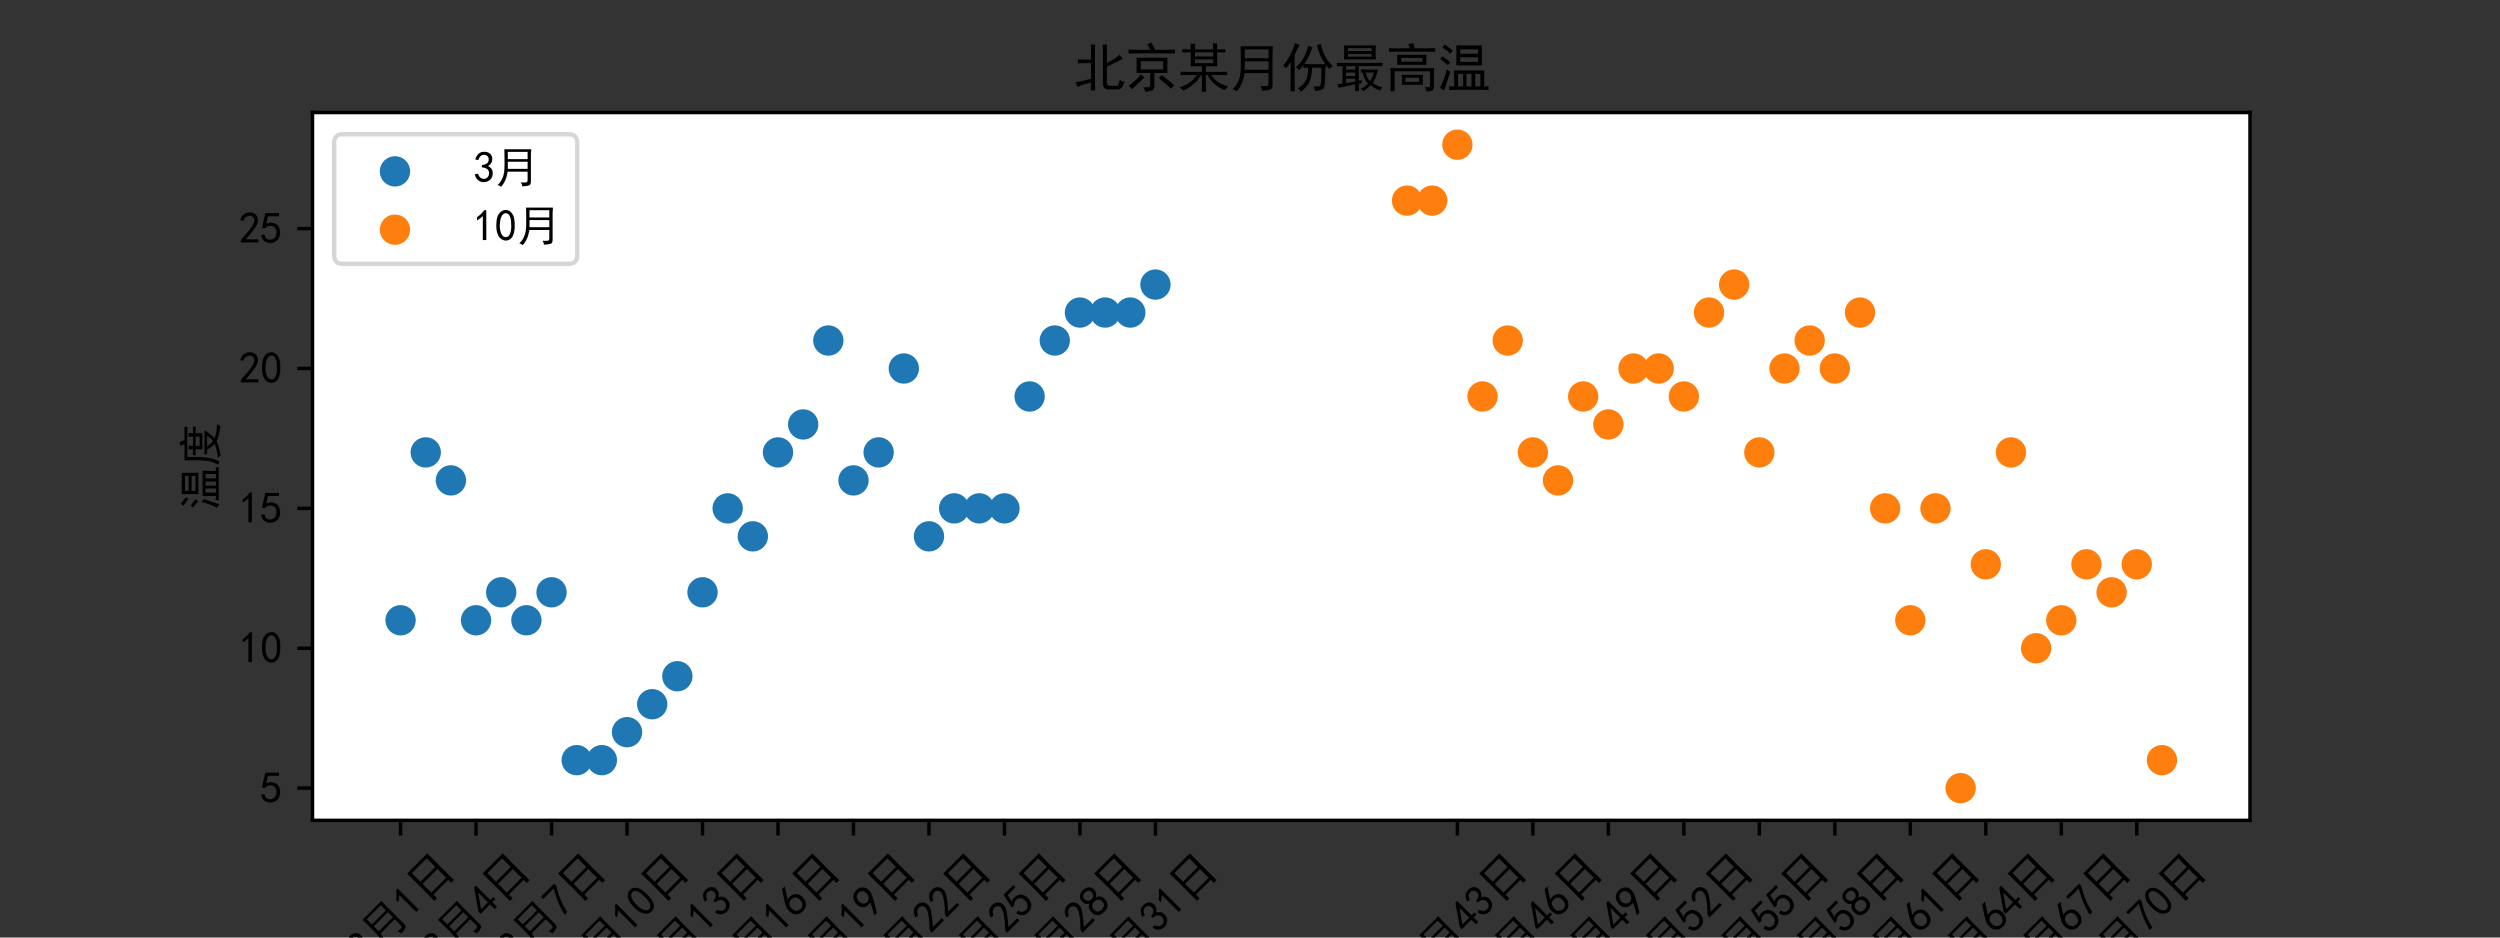 <?xml version="1.0" encoding="utf-8" standalone="no"?>
<!DOCTYPE svg PUBLIC "-//W3C//DTD SVG 1.1//EN"
  "http://www.w3.org/Graphics/SVG/1.1/DTD/svg11.dtd">
<svg xmlns:xlink="http://www.w3.org/1999/xlink" width="576pt" height="216pt" viewBox="0 0 576 216" xmlns="http://www.w3.org/2000/svg" version="1.1">
 <rect x="0" y="0" width="576" height="216" fill="#333333" stroke="none"/>
 <defs>
  <style type="text/css">*{stroke-linejoin: round; stroke-linecap: butt}</style>
 </defs>
 <g id="figure_1">
  <g id="patch_1">
   <path d="M 0 216 
L 576 216 
L 576 0 
L 0 0 
L 0 216 
z
" style="fill: none"/>
  </g>
  <g id="axes_1">
   <g id="patch_2">
    <path d="M 72 189 
L 518.4 189 
L 518.4 25.92 
L 72 25.92 
z
" style="fill: #ffffff"/>
   </g>
   <g id="PathCollection_1">
    <defs>
     <path id="m521d25f124" d="M 0 3 
C 0.796 3 1.559 2.684 2.121 2.121 
C 2.684 1.559 3 0.796 3 0 
C 3 -0.796 2.684 -1.559 2.121 -2.121 
C 1.559 -2.684 0.796 -3 0 -3 
C -0.796 -3 -1.559 -2.684 -2.121 -2.121 
C -2.684 -1.559 -3 -0.796 -3 0 
C -3 0.796 -2.684 1.559 -2.121 2.121 
C -1.559 2.684 -0.796 3 0 3 
z
" style="stroke: #1f77b4"/>
    </defs>
    <g clip-path="url(#p1c6409524d)">
     <use xlink:href="#m521d25f124" x="92.291" y="142.912" style="fill: #1f77b4; stroke: #1f77b4"/>
     <use xlink:href="#m521d25f124" x="98.088" y="104.237" style="fill: #1f77b4; stroke: #1f77b4"/>
     <use xlink:href="#m521d25f124" x="103.886" y="110.683" style="fill: #1f77b4; stroke: #1f77b4"/>
     <use xlink:href="#m521d25f124" x="109.683" y="142.912" style="fill: #1f77b4; stroke: #1f77b4"/>
     <use xlink:href="#m521d25f124" x="115.481" y="136.466" style="fill: #1f77b4; stroke: #1f77b4"/>
     <use xlink:href="#m521d25f124" x="121.278" y="142.912" style="fill: #1f77b4; stroke: #1f77b4"/>
     <use xlink:href="#m521d25f124" x="127.075" y="136.466" style="fill: #1f77b4; stroke: #1f77b4"/>
     <use xlink:href="#m521d25f124" x="132.873" y="175.141" style="fill: #1f77b4; stroke: #1f77b4"/>
     <use xlink:href="#m521d25f124" x="138.67" y="175.141" style="fill: #1f77b4; stroke: #1f77b4"/>
     <use xlink:href="#m521d25f124" x="144.468" y="168.696" style="fill: #1f77b4; stroke: #1f77b4"/>
     <use xlink:href="#m521d25f124" x="150.265" y="162.25" style="fill: #1f77b4; stroke: #1f77b4"/>
     <use xlink:href="#m521d25f124" x="156.062" y="155.804" style="fill: #1f77b4; stroke: #1f77b4"/>
     <use xlink:href="#m521d25f124" x="161.86" y="136.466" style="fill: #1f77b4; stroke: #1f77b4"/>
     <use xlink:href="#m521d25f124" x="167.657" y="117.129" style="fill: #1f77b4; stroke: #1f77b4"/>
     <use xlink:href="#m521d25f124" x="173.455" y="123.575" style="fill: #1f77b4; stroke: #1f77b4"/>
     <use xlink:href="#m521d25f124" x="179.252" y="104.237" style="fill: #1f77b4; stroke: #1f77b4"/>
     <use xlink:href="#m521d25f124" x="185.049" y="97.791" style="fill: #1f77b4; stroke: #1f77b4"/>
     <use xlink:href="#m521d25f124" x="190.847" y="78.454" style="fill: #1f77b4; stroke: #1f77b4"/>
     <use xlink:href="#m521d25f124" x="196.644" y="110.683" style="fill: #1f77b4; stroke: #1f77b4"/>
     <use xlink:href="#m521d25f124" x="202.442" y="104.237" style="fill: #1f77b4; stroke: #1f77b4"/>
     <use xlink:href="#m521d25f124" x="208.239" y="84.9" style="fill: #1f77b4; stroke: #1f77b4"/>
     <use xlink:href="#m521d25f124" x="214.036" y="123.575" style="fill: #1f77b4; stroke: #1f77b4"/>
     <use xlink:href="#m521d25f124" x="219.834" y="117.129" style="fill: #1f77b4; stroke: #1f77b4"/>
     <use xlink:href="#m521d25f124" x="225.631" y="117.129" style="fill: #1f77b4; stroke: #1f77b4"/>
     <use xlink:href="#m521d25f124" x="231.429" y="117.129" style="fill: #1f77b4; stroke: #1f77b4"/>
     <use xlink:href="#m521d25f124" x="237.226" y="91.345" style="fill: #1f77b4; stroke: #1f77b4"/>
     <use xlink:href="#m521d25f124" x="243.023" y="78.454" style="fill: #1f77b4; stroke: #1f77b4"/>
     <use xlink:href="#m521d25f124" x="248.821" y="72.008" style="fill: #1f77b4; stroke: #1f77b4"/>
     <use xlink:href="#m521d25f124" x="254.618" y="72.008" style="fill: #1f77b4; stroke: #1f77b4"/>
     <use xlink:href="#m521d25f124" x="260.416" y="72.008" style="fill: #1f77b4; stroke: #1f77b4"/>
     <use xlink:href="#m521d25f124" x="266.213" y="65.562" style="fill: #1f77b4; stroke: #1f77b4"/>
    </g>
   </g>
   <g id="PathCollection_2">
    <defs>
     <path id="ma796fc6415" d="M 0 3 
C 0.796 3 1.559 2.684 2.121 2.121 
C 2.684 1.559 3 0.796 3 0 
C 3 -0.796 2.684 -1.559 2.121 -2.121 
C 1.559 -2.684 0.796 -3 0 -3 
C -0.796 -3 -1.559 -2.684 -2.121 -2.121 
C -2.684 -1.559 -3 -0.796 -3 0 
C -3 0.796 -2.684 1.559 -2.121 2.121 
C -1.559 2.684 -0.796 3 0 3 
z
" style="stroke: #ff7f0e"/>
    </defs>
    <g clip-path="url(#p1c6409524d)">
     <use xlink:href="#ma796fc6415" x="324.187" y="46.224" style="fill: #ff7f0e; stroke: #ff7f0e"/>
     <use xlink:href="#ma796fc6415" x="329.984" y="46.224" style="fill: #ff7f0e; stroke: #ff7f0e"/>
     <use xlink:href="#ma796fc6415" x="335.782" y="33.333" style="fill: #ff7f0e; stroke: #ff7f0e"/>
     <use xlink:href="#ma796fc6415" x="341.579" y="91.345" style="fill: #ff7f0e; stroke: #ff7f0e"/>
     <use xlink:href="#ma796fc6415" x="347.377" y="78.454" style="fill: #ff7f0e; stroke: #ff7f0e"/>
     <use xlink:href="#ma796fc6415" x="353.174" y="104.237" style="fill: #ff7f0e; stroke: #ff7f0e"/>
     <use xlink:href="#ma796fc6415" x="358.971" y="110.683" style="fill: #ff7f0e; stroke: #ff7f0e"/>
     <use xlink:href="#ma796fc6415" x="364.769" y="91.345" style="fill: #ff7f0e; stroke: #ff7f0e"/>
     <use xlink:href="#ma796fc6415" x="370.566" y="97.791" style="fill: #ff7f0e; stroke: #ff7f0e"/>
     <use xlink:href="#ma796fc6415" x="376.364" y="84.9" style="fill: #ff7f0e; stroke: #ff7f0e"/>
     <use xlink:href="#ma796fc6415" x="382.161" y="84.9" style="fill: #ff7f0e; stroke: #ff7f0e"/>
     <use xlink:href="#ma796fc6415" x="387.958" y="91.345" style="fill: #ff7f0e; stroke: #ff7f0e"/>
     <use xlink:href="#ma796fc6415" x="393.756" y="72.008" style="fill: #ff7f0e; stroke: #ff7f0e"/>
     <use xlink:href="#ma796fc6415" x="399.553" y="65.562" style="fill: #ff7f0e; stroke: #ff7f0e"/>
     <use xlink:href="#ma796fc6415" x="405.351" y="104.237" style="fill: #ff7f0e; stroke: #ff7f0e"/>
     <use xlink:href="#ma796fc6415" x="411.148" y="84.9" style="fill: #ff7f0e; stroke: #ff7f0e"/>
     <use xlink:href="#ma796fc6415" x="416.945" y="78.454" style="fill: #ff7f0e; stroke: #ff7f0e"/>
     <use xlink:href="#ma796fc6415" x="422.743" y="84.9" style="fill: #ff7f0e; stroke: #ff7f0e"/>
     <use xlink:href="#ma796fc6415" x="428.54" y="72.008" style="fill: #ff7f0e; stroke: #ff7f0e"/>
     <use xlink:href="#ma796fc6415" x="434.338" y="117.129" style="fill: #ff7f0e; stroke: #ff7f0e"/>
     <use xlink:href="#ma796fc6415" x="440.135" y="142.912" style="fill: #ff7f0e; stroke: #ff7f0e"/>
     <use xlink:href="#ma796fc6415" x="445.932" y="117.129" style="fill: #ff7f0e; stroke: #ff7f0e"/>
     <use xlink:href="#ma796fc6415" x="451.73" y="181.587" style="fill: #ff7f0e; stroke: #ff7f0e"/>
     <use xlink:href="#ma796fc6415" x="457.527" y="130.02" style="fill: #ff7f0e; stroke: #ff7f0e"/>
     <use xlink:href="#ma796fc6415" x="463.325" y="104.237" style="fill: #ff7f0e; stroke: #ff7f0e"/>
     <use xlink:href="#ma796fc6415" x="469.122" y="149.358" style="fill: #ff7f0e; stroke: #ff7f0e"/>
     <use xlink:href="#ma796fc6415" x="474.919" y="142.912" style="fill: #ff7f0e; stroke: #ff7f0e"/>
     <use xlink:href="#ma796fc6415" x="480.717" y="130.02" style="fill: #ff7f0e; stroke: #ff7f0e"/>
     <use xlink:href="#ma796fc6415" x="486.514" y="136.466" style="fill: #ff7f0e; stroke: #ff7f0e"/>
     <use xlink:href="#ma796fc6415" x="492.312" y="130.02" style="fill: #ff7f0e; stroke: #ff7f0e"/>
     <use xlink:href="#ma796fc6415" x="498.109" y="175.141" style="fill: #ff7f0e; stroke: #ff7f0e"/>
    </g>
   </g>
   <g id="matplotlib.axis_1">
    <g id="xtick_1">
     <g id="line2d_1">
      <defs>
       <path id="m5f9d0f8a31" d="M 0 0 
L 0 3.5 
" style="stroke: #000000; stroke-width: 0.8"/>
      </defs>
      <g>
       <use xlink:href="#m5f9d0f8a31" x="92.291" y="189" style="stroke: #000000; stroke-width: 0.8"/>
      </g>
     </g>
     <g id="text_1">
      <!-- 3月1日 -->
      <g transform="translate(83.88 222.489)rotate(-45)scale(0.1 -0.1)">
       <defs>
        <path id="SimHei-33" d="M 250 1225 
L 700 1300 
Q 800 975 1025 762 
Q 1250 550 1587 562 
Q 1925 575 2125 837 
Q 2325 1100 2300 1437 
Q 2275 1775 2037 1962 
Q 1800 2150 1275 2225 
L 1275 2550 
Q 1800 2600 2037 2825 
Q 2275 3050 2250 3412 
Q 2225 3775 1925 3937 
Q 1625 4100 1287 3975 
Q 950 3850 750 3275 
L 300 3350 
Q 450 3800 712 4100 
Q 975 4400 1425 4450 
Q 1875 4500 2212 4337 
Q 2550 4175 2687 3837 
Q 2825 3500 2725 3100 
Q 2625 2700 2150 2400 
Q 2500 2250 2687 1950 
Q 2875 1650 2812 1162 
Q 2750 675 2375 375 
Q 2000 75 1525 87 
Q 1050 100 700 387 
Q 350 675 250 1225 
z
" transform="scale(0.016)"/>
        <path id="SimHei-6708" d="M 5250 4825 
Q 5200 4225 5200 3750 
L 5200 200 
Q 5200 -275 4950 -375 
Q 4700 -475 3975 -525 
Q 3925 -225 3750 50 
Q 4300 25 4512 50 
Q 4725 75 4725 400 
L 4725 1600 
L 1850 1600 
Q 1725 775 1450 225 
Q 1175 -325 900 -575 
Q 700 -400 400 -325 
Q 800 25 1037 512 
Q 1275 1000 1337 1475 
Q 1400 1950 1400 2525 
L 1400 3625 
Q 1400 4175 1375 4825 
L 5250 4825 
z
M 4725 3400 
L 4725 4450 
L 1875 4450 
L 1875 3400 
L 4725 3400 
z
M 4725 2000 
L 4725 3025 
L 1875 3025 
L 1875 2000 
L 4725 2000 
z
" transform="scale(0.016)"/>
        <path id="SimHei-31" d="M 1400 3600 
Q 1075 3275 575 2975 
L 575 3450 
Q 1200 3875 1600 4450 
L 1900 4450 
L 1900 150 
L 1400 150 
L 1400 3600 
z
" transform="scale(0.016)"/>
        <path id="SimHei-65e5" d="M 5375 5000 
Q 5350 3775 5350 2275 
Q 5350 775 5375 -450 
L 4800 -450 
L 4800 175 
L 1800 175 
L 1800 -575 
L 1250 -575 
Q 1275 575 1275 2125 
Q 1275 3675 1250 5000 
L 5375 5000 
z
M 4800 600 
L 4800 2375 
L 1800 2375 
L 1800 600 
L 4800 600 
z
M 4800 2800 
L 4800 4550 
L 1800 4550 
L 1800 2800 
L 4800 2800 
z
" transform="scale(0.016)"/>
       </defs>
       <use xlink:href="#SimHei-33"/>
       <use xlink:href="#SimHei-6708" x="50"/>
       <use xlink:href="#SimHei-31" x="150"/>
       <use xlink:href="#SimHei-65e5" x="200"/>
      </g>
     </g>
    </g>
    <g id="xtick_2">
     <g id="line2d_2">
      <g>
       <use xlink:href="#m5f9d0f8a31" x="109.683" y="189" style="stroke: #000000; stroke-width: 0.8"/>
      </g>
     </g>
     <g id="text_2">
      <!-- 3月4日 -->
      <g transform="translate(101.272 222.489)rotate(-45)scale(0.1 -0.1)">
       <defs>
        <path id="SimHei-34" d="M 2000 1100 
L 75 1100 
L 75 1525 
L 2100 4450 
L 2475 4450 
L 2475 1525 
L 3075 1525 
L 3075 1100 
L 2475 1100 
L 2475 150 
L 2000 150 
L 2000 1100 
z
M 2000 1525 
L 2000 3500 
L 600 1525 
L 2000 1525 
z
" transform="scale(0.016)"/>
       </defs>
       <use xlink:href="#SimHei-33"/>
       <use xlink:href="#SimHei-6708" x="50"/>
       <use xlink:href="#SimHei-34" x="150"/>
       <use xlink:href="#SimHei-65e5" x="200"/>
      </g>
     </g>
    </g>
    <g id="xtick_3">
     <g id="line2d_3">
      <g>
       <use xlink:href="#m5f9d0f8a31" x="127.075" y="189" style="stroke: #000000; stroke-width: 0.8"/>
      </g>
     </g>
     <g id="text_3">
      <!-- 3月7日 -->
      <g transform="translate(118.665 222.489)rotate(-45)scale(0.1 -0.1)">
       <defs>
        <path id="SimHei-37" d="M 850 150 
Q 1300 2050 2425 3925 
L 275 3925 
L 275 4375 
L 2950 4375 
L 2950 3950 
Q 1775 2050 1400 150 
L 850 150 
z
" transform="scale(0.016)"/>
       </defs>
       <use xlink:href="#SimHei-33"/>
       <use xlink:href="#SimHei-6708" x="50"/>
       <use xlink:href="#SimHei-37" x="150"/>
       <use xlink:href="#SimHei-65e5" x="200"/>
      </g>
     </g>
    </g>
    <g id="xtick_4">
     <g id="line2d_4">
      <g>
       <use xlink:href="#m5f9d0f8a31" x="144.468" y="189" style="stroke: #000000; stroke-width: 0.8"/>
      </g>
     </g>
     <g id="text_4">
      <!-- 3月10日 -->
      <g transform="translate(134.289 226.024)rotate(-45)scale(0.1 -0.1)">
       <defs>
        <path id="SimHei-30" d="M 225 2537 
Q 250 3200 412 3587 
Q 575 3975 875 4225 
Q 1175 4475 1612 4475 
Q 2050 4475 2375 4112 
Q 2700 3750 2800 3200 
Q 2900 2650 2862 1937 
Q 2825 1225 2612 775 
Q 2400 325 1975 150 
Q 1550 -25 1125 187 
Q 700 400 525 750 
Q 350 1100 275 1487 
Q 200 1875 225 2537 
z
M 750 2687 
Q 675 2000 800 1462 
Q 925 925 1212 700 
Q 1500 475 1800 612 
Q 2100 750 2237 1162 
Q 2375 1575 2375 2062 
Q 2375 2550 2337 2950 
Q 2300 3350 2112 3675 
Q 1925 4000 1612 4012 
Q 1300 4025 1062 3700 
Q 825 3375 750 2687 
z
" transform="scale(0.016)"/>
       </defs>
       <use xlink:href="#SimHei-33"/>
       <use xlink:href="#SimHei-6708" x="50"/>
       <use xlink:href="#SimHei-31" x="150"/>
       <use xlink:href="#SimHei-30" x="200"/>
       <use xlink:href="#SimHei-65e5" x="250"/>
      </g>
     </g>
    </g>
    <g id="xtick_5">
     <g id="line2d_5">
      <g>
       <use xlink:href="#m5f9d0f8a31" x="161.86" y="189" style="stroke: #000000; stroke-width: 0.8"/>
      </g>
     </g>
     <g id="text_5">
      <!-- 3月13日 -->
      <g transform="translate(151.681 226.024)rotate(-45)scale(0.1 -0.1)">
       <use xlink:href="#SimHei-33"/>
       <use xlink:href="#SimHei-6708" x="50"/>
       <use xlink:href="#SimHei-31" x="150"/>
       <use xlink:href="#SimHei-33" x="200"/>
       <use xlink:href="#SimHei-65e5" x="250"/>
      </g>
     </g>
    </g>
    <g id="xtick_6">
     <g id="line2d_6">
      <g>
       <use xlink:href="#m5f9d0f8a31" x="179.252" y="189" style="stroke: #000000; stroke-width: 0.8"/>
      </g>
     </g>
     <g id="text_6">
      <!-- 3月16日 -->
      <g transform="translate(169.073 226.024)rotate(-45)scale(0.1 -0.1)">
       <defs>
        <path id="SimHei-36" d="M 250 1612 
Q 275 1975 387 2225 
Q 500 2475 725 2850 
L 1750 4450 
L 2325 4450 
L 1275 2800 
Q 1950 2975 2350 2750 
Q 2750 2525 2887 2237 
Q 3025 1950 3037 1612 
Q 3050 1275 2937 950 
Q 2825 625 2537 362 
Q 2250 100 1737 75 
Q 1225 50 862 262 
Q 500 475 362 862 
Q 225 1250 250 1612 
z
M 1025 787 
Q 1250 550 1625 525 
Q 2000 500 2250 775 
Q 2500 1050 2500 1575 
Q 2500 2100 2187 2300 
Q 1875 2500 1487 2450 
Q 1100 2400 925 2075 
Q 750 1750 775 1387 
Q 800 1025 1025 787 
z
" transform="scale(0.016)"/>
       </defs>
       <use xlink:href="#SimHei-33"/>
       <use xlink:href="#SimHei-6708" x="50"/>
       <use xlink:href="#SimHei-31" x="150"/>
       <use xlink:href="#SimHei-36" x="200"/>
       <use xlink:href="#SimHei-65e5" x="250"/>
      </g>
     </g>
    </g>
    <g id="xtick_7">
     <g id="line2d_7">
      <g>
       <use xlink:href="#m5f9d0f8a31" x="196.644" y="189" style="stroke: #000000; stroke-width: 0.8"/>
      </g>
     </g>
     <g id="text_7">
      <!-- 3月19日 -->
      <g transform="translate(186.466 226.024)rotate(-45)scale(0.1 -0.1)">
       <defs>
        <path id="SimHei-39" d="M 800 75 
Q 1350 1000 1700 1750 
Q 1075 1650 662 1912 
Q 250 2175 162 2625 
Q 75 3075 175 3437 
Q 275 3800 487 4037 
Q 700 4275 1000 4375 
Q 1300 4475 1537 4475 
Q 1775 4475 2025 4375 
Q 2275 4275 2475 4075 
Q 2675 3875 2750 3662 
Q 2825 3450 2825 3112 
Q 2825 2775 2575 2250 
Q 2325 1725 1350 75 
L 800 75 
z
M 662 2875 
Q 700 2550 937 2337 
Q 1175 2125 1450 2150 
Q 1725 2175 1887 2300 
Q 2050 2425 2200 2725 
Q 2300 3100 2250 3362 
Q 2200 3625 1987 3800 
Q 1775 3975 1525 3975 
Q 1375 4000 1137 3900 
Q 900 3800 762 3500 
Q 625 3200 662 2875 
z
" transform="scale(0.016)"/>
       </defs>
       <use xlink:href="#SimHei-33"/>
       <use xlink:href="#SimHei-6708" x="50"/>
       <use xlink:href="#SimHei-31" x="150"/>
       <use xlink:href="#SimHei-39" x="200"/>
       <use xlink:href="#SimHei-65e5" x="250"/>
      </g>
     </g>
    </g>
    <g id="xtick_8">
     <g id="line2d_8">
      <g>
       <use xlink:href="#m5f9d0f8a31" x="214.036" y="189" style="stroke: #000000; stroke-width: 0.8"/>
      </g>
     </g>
     <g id="text_8">
      <!-- 3月22日 -->
      <g transform="translate(203.858 226.024)rotate(-45)scale(0.1 -0.1)">
       <defs>
        <path id="SimHei-32" d="M 300 250 
Q 325 625 650 925 
Q 975 1225 1475 1862 
Q 1975 2500 2125 2850 
Q 2275 3200 2237 3450 
Q 2200 3700 2000 3862 
Q 1800 4025 1537 4000 
Q 1275 3975 1037 3800 
Q 800 3625 675 3275 
L 200 3350 
Q 400 3925 712 4187 
Q 1025 4450 1450 4475 
Q 1700 4500 1900 4462 
Q 2100 4425 2312 4287 
Q 2525 4150 2662 3875 
Q 2800 3600 2762 3212 
Q 2725 2825 2375 2287 
Q 2025 1750 1025 600 
L 2825 600 
L 2825 150 
L 300 150 
L 300 250 
z
" transform="scale(0.016)"/>
       </defs>
       <use xlink:href="#SimHei-33"/>
       <use xlink:href="#SimHei-6708" x="50"/>
       <use xlink:href="#SimHei-32" x="150"/>
       <use xlink:href="#SimHei-32" x="200"/>
       <use xlink:href="#SimHei-65e5" x="250"/>
      </g>
     </g>
    </g>
    <g id="xtick_9">
     <g id="line2d_9">
      <g>
       <use xlink:href="#m5f9d0f8a31" x="231.429" y="189" style="stroke: #000000; stroke-width: 0.8"/>
      </g>
     </g>
     <g id="text_9">
      <!-- 3月25日 -->
      <g transform="translate(221.25 226.024)rotate(-45)scale(0.1 -0.1)">
       <defs>
        <path id="SimHei-35" d="M 550 1325 
Q 725 650 1150 575 
Q 1575 500 1837 662 
Q 2100 825 2212 1087 
Q 2325 1350 2312 1675 
Q 2300 2000 2137 2225 
Q 1975 2450 1725 2525 
Q 1475 2600 1162 2525 
Q 850 2450 650 2175 
L 225 2225 
Q 275 2375 700 4375 
L 2675 4375 
L 2675 3925 
L 1075 3925 
Q 950 3250 825 2850 
Q 1200 3025 1525 3012 
Q 1850 3000 2150 2862 
Q 2450 2725 2587 2487 
Q 2725 2250 2787 2012 
Q 2850 1775 2837 1500 
Q 2825 1225 2725 937 
Q 2625 650 2425 462 
Q 2225 275 1937 162 
Q 1650 50 1275 75 
Q 900 100 562 350 
Q 225 600 100 1200 
L 550 1325 
z
" transform="scale(0.016)"/>
       </defs>
       <use xlink:href="#SimHei-33"/>
       <use xlink:href="#SimHei-6708" x="50"/>
       <use xlink:href="#SimHei-32" x="150"/>
       <use xlink:href="#SimHei-35" x="200"/>
       <use xlink:href="#SimHei-65e5" x="250"/>
      </g>
     </g>
    </g>
    <g id="xtick_10">
     <g id="line2d_10">
      <g>
       <use xlink:href="#m5f9d0f8a31" x="248.821" y="189" style="stroke: #000000; stroke-width: 0.8"/>
      </g>
     </g>
     <g id="text_10">
      <!-- 3月28日 -->
      <g transform="translate(238.642 226.024)rotate(-45)scale(0.1 -0.1)">
       <defs>
        <path id="SimHei-38" d="M 175 1375 
Q 175 1675 325 1962 
Q 475 2250 825 2425 
Q 525 2600 425 2812 
Q 325 3025 312 3300 
Q 300 3575 387 3775 
Q 475 3975 650 4150 
Q 825 4325 1037 4387 
Q 1250 4450 1500 4450 
Q 1750 4450 1950 4400 
Q 2150 4350 2375 4187 
Q 2600 4025 2700 3725 
Q 2800 3425 2687 3025 
Q 2575 2625 2100 2400 
Q 2525 2275 2700 2012 
Q 2875 1750 2875 1375 
Q 2875 1000 2762 775 
Q 2650 550 2512 400 
Q 2375 250 2137 162 
Q 1900 75 1537 75 
Q 1175 75 912 162 
Q 650 250 475 425 
Q 300 600 237 837 
Q 175 1075 175 1375 
z
M 687 1400 
Q 675 1100 787 875 
Q 900 650 1200 587 
Q 1500 525 1825 600 
Q 2150 675 2275 950 
Q 2400 1225 2362 1500 
Q 2325 1775 2050 1962 
Q 1775 2150 1450 2125 
Q 1125 2100 912 1900 
Q 700 1700 687 1400 
z
M 775 3350 
Q 775 3100 950 2875 
Q 1125 2650 1500 2650 
Q 1875 2650 2062 2875 
Q 2250 3100 2237 3412 
Q 2225 3725 2012 3875 
Q 1800 4025 1437 4000 
Q 1075 3975 925 3787 
Q 775 3600 775 3350 
z
" transform="scale(0.016)"/>
       </defs>
       <use xlink:href="#SimHei-33"/>
       <use xlink:href="#SimHei-6708" x="50"/>
       <use xlink:href="#SimHei-32" x="150"/>
       <use xlink:href="#SimHei-38" x="200"/>
       <use xlink:href="#SimHei-65e5" x="250"/>
      </g>
     </g>
    </g>
    <g id="xtick_11">
     <g id="line2d_11">
      <g>
       <use xlink:href="#m5f9d0f8a31" x="266.213" y="189" style="stroke: #000000; stroke-width: 0.8"/>
      </g>
     </g>
     <g id="text_11">
      <!-- 3月31日 -->
      <g transform="translate(256.035 226.024)rotate(-45)scale(0.1 -0.1)">
       <use xlink:href="#SimHei-33"/>
       <use xlink:href="#SimHei-6708" x="50"/>
       <use xlink:href="#SimHei-33" x="150"/>
       <use xlink:href="#SimHei-31" x="200"/>
       <use xlink:href="#SimHei-65e5" x="250"/>
      </g>
     </g>
    </g>
    <g id="xtick_12">
     <g id="line2d_12">
      <g>
       <use xlink:href="#m5f9d0f8a31" x="335.782" y="189" style="stroke: #000000; stroke-width: 0.8"/>
      </g>
     </g>
     <g id="text_12">
      <!-- 10月43日 -->
      <g transform="translate(323.836 229.56)rotate(-45)scale(0.1 -0.1)">
       <use xlink:href="#SimHei-31"/>
       <use xlink:href="#SimHei-30" x="50"/>
       <use xlink:href="#SimHei-6708" x="100"/>
       <use xlink:href="#SimHei-34" x="200"/>
       <use xlink:href="#SimHei-33" x="250"/>
       <use xlink:href="#SimHei-65e5" x="300"/>
      </g>
     </g>
    </g>
    <g id="xtick_13">
     <g id="line2d_13">
      <g>
       <use xlink:href="#m5f9d0f8a31" x="353.174" y="189" style="stroke: #000000; stroke-width: 0.8"/>
      </g>
     </g>
     <g id="text_13">
      <!-- 10月46日 -->
      <g transform="translate(341.228 229.56)rotate(-45)scale(0.1 -0.1)">
       <use xlink:href="#SimHei-31"/>
       <use xlink:href="#SimHei-30" x="50"/>
       <use xlink:href="#SimHei-6708" x="100"/>
       <use xlink:href="#SimHei-34" x="200"/>
       <use xlink:href="#SimHei-36" x="250"/>
       <use xlink:href="#SimHei-65e5" x="300"/>
      </g>
     </g>
    </g>
    <g id="xtick_14">
     <g id="line2d_14">
      <g>
       <use xlink:href="#m5f9d0f8a31" x="370.566" y="189" style="stroke: #000000; stroke-width: 0.8"/>
      </g>
     </g>
     <g id="text_14">
      <!-- 10月49日 -->
      <g transform="translate(358.62 229.56)rotate(-45)scale(0.1 -0.1)">
       <use xlink:href="#SimHei-31"/>
       <use xlink:href="#SimHei-30" x="50"/>
       <use xlink:href="#SimHei-6708" x="100"/>
       <use xlink:href="#SimHei-34" x="200"/>
       <use xlink:href="#SimHei-39" x="250"/>
       <use xlink:href="#SimHei-65e5" x="300"/>
      </g>
     </g>
    </g>
    <g id="xtick_15">
     <g id="line2d_15">
      <g>
       <use xlink:href="#m5f9d0f8a31" x="387.958" y="189" style="stroke: #000000; stroke-width: 0.8"/>
      </g>
     </g>
     <g id="text_15">
      <!-- 10月52日 -->
      <g transform="translate(376.012 229.56)rotate(-45)scale(0.1 -0.1)">
       <use xlink:href="#SimHei-31"/>
       <use xlink:href="#SimHei-30" x="50"/>
       <use xlink:href="#SimHei-6708" x="100"/>
       <use xlink:href="#SimHei-35" x="200"/>
       <use xlink:href="#SimHei-32" x="250"/>
       <use xlink:href="#SimHei-65e5" x="300"/>
      </g>
     </g>
    </g>
    <g id="xtick_16">
     <g id="line2d_16">
      <g>
       <use xlink:href="#m5f9d0f8a31" x="405.351" y="189" style="stroke: #000000; stroke-width: 0.8"/>
      </g>
     </g>
     <g id="text_16">
      <!-- 10月55日 -->
      <g transform="translate(393.404 229.56)rotate(-45)scale(0.1 -0.1)">
       <use xlink:href="#SimHei-31"/>
       <use xlink:href="#SimHei-30" x="50"/>
       <use xlink:href="#SimHei-6708" x="100"/>
       <use xlink:href="#SimHei-35" x="200"/>
       <use xlink:href="#SimHei-35" x="250"/>
       <use xlink:href="#SimHei-65e5" x="300"/>
      </g>
     </g>
    </g>
    <g id="xtick_17">
     <g id="line2d_17">
      <g>
       <use xlink:href="#m5f9d0f8a31" x="422.743" y="189" style="stroke: #000000; stroke-width: 0.8"/>
      </g>
     </g>
     <g id="text_17">
      <!-- 10月58日 -->
      <g transform="translate(410.797 229.56)rotate(-45)scale(0.1 -0.1)">
       <use xlink:href="#SimHei-31"/>
       <use xlink:href="#SimHei-30" x="50"/>
       <use xlink:href="#SimHei-6708" x="100"/>
       <use xlink:href="#SimHei-35" x="200"/>
       <use xlink:href="#SimHei-38" x="250"/>
       <use xlink:href="#SimHei-65e5" x="300"/>
      </g>
     </g>
    </g>
    <g id="xtick_18">
     <g id="line2d_18">
      <g>
       <use xlink:href="#m5f9d0f8a31" x="440.135" y="189" style="stroke: #000000; stroke-width: 0.8"/>
      </g>
     </g>
     <g id="text_18">
      <!-- 10月61日 -->
      <g transform="translate(428.189 229.56)rotate(-45)scale(0.1 -0.1)">
       <use xlink:href="#SimHei-31"/>
       <use xlink:href="#SimHei-30" x="50"/>
       <use xlink:href="#SimHei-6708" x="100"/>
       <use xlink:href="#SimHei-36" x="200"/>
       <use xlink:href="#SimHei-31" x="250"/>
       <use xlink:href="#SimHei-65e5" x="300"/>
      </g>
     </g>
    </g>
    <g id="xtick_19">
     <g id="line2d_19">
      <g>
       <use xlink:href="#m5f9d0f8a31" x="457.527" y="189" style="stroke: #000000; stroke-width: 0.8"/>
      </g>
     </g>
     <g id="text_19">
      <!-- 10月64日 -->
      <g transform="translate(445.581 229.56)rotate(-45)scale(0.1 -0.1)">
       <use xlink:href="#SimHei-31"/>
       <use xlink:href="#SimHei-30" x="50"/>
       <use xlink:href="#SimHei-6708" x="100"/>
       <use xlink:href="#SimHei-36" x="200"/>
       <use xlink:href="#SimHei-34" x="250"/>
       <use xlink:href="#SimHei-65e5" x="300"/>
      </g>
     </g>
    </g>
    <g id="xtick_20">
     <g id="line2d_20">
      <g>
       <use xlink:href="#m5f9d0f8a31" x="474.919" y="189" style="stroke: #000000; stroke-width: 0.8"/>
      </g>
     </g>
     <g id="text_20">
      <!-- 10月67日 -->
      <g transform="translate(462.973 229.56)rotate(-45)scale(0.1 -0.1)">
       <use xlink:href="#SimHei-31"/>
       <use xlink:href="#SimHei-30" x="50"/>
       <use xlink:href="#SimHei-6708" x="100"/>
       <use xlink:href="#SimHei-36" x="200"/>
       <use xlink:href="#SimHei-37" x="250"/>
       <use xlink:href="#SimHei-65e5" x="300"/>
      </g>
     </g>
    </g>
    <g id="xtick_21">
     <g id="line2d_21">
      <g>
       <use xlink:href="#m5f9d0f8a31" x="492.312" y="189" style="stroke: #000000; stroke-width: 0.8"/>
      </g>
     </g>
     <g id="text_21">
      <!-- 10月70日 -->
      <g transform="translate(480.365 229.56)rotate(-45)scale(0.1 -0.1)">
       <use xlink:href="#SimHei-31"/>
       <use xlink:href="#SimHei-30" x="50"/>
       <use xlink:href="#SimHei-6708" x="100"/>
       <use xlink:href="#SimHei-37" x="200"/>
       <use xlink:href="#SimHei-30" x="250"/>
       <use xlink:href="#SimHei-65e5" x="300"/>
      </g>
     </g>
    </g>
    <g id="text_22">
     <!-- 时间 -->
     <g transform="translate(285.2 242.452)scale(0.1 -0.1)">
      <defs>
       <path id="SimHei-65f6" d="M 2525 4575 
Q 2500 3675 2500 2400 
Q 2500 1125 2525 400 
L 2000 400 
L 2000 875 
L 1000 875 
L 1000 50 
L 475 50 
Q 500 1200 500 2350 
Q 500 3525 475 4575 
L 2525 4575 
z
M 4875 3825 
Q 4875 4575 4850 5225 
L 5400 5225 
Q 5375 4575 5375 3825 
Q 5750 3825 6175 3850 
L 6175 3375 
Q 5750 3400 5375 3400 
L 5375 50 
Q 5375 -325 5075 -425 
Q 4775 -525 4300 -575 
Q 4300 -275 4025 0 
Q 4500 -50 4687 -25 
Q 4875 0 4875 300 
L 4875 3400 
Q 3625 3400 2775 3375 
L 2775 3850 
Q 3575 3825 4875 3825 
z
M 2000 1300 
L 2000 2550 
L 1000 2550 
L 1000 1300 
L 2000 1300 
z
M 2000 2975 
L 2000 4150 
L 1000 4150 
L 1000 2975 
L 2000 2975 
z
M 3550 2725 
Q 3875 2200 4175 1600 
Q 3925 1525 3650 1375 
Q 3450 1975 3075 2500 
Q 3300 2600 3550 2725 
z
" transform="scale(0.016)"/>
       <path id="SimHei-95f4" d="M 4450 3550 
Q 4425 3075 4425 2725 
L 4425 1400 
Q 4425 1075 4450 625 
L 1925 625 
Q 1950 1075 1950 1425 
L 1950 2725 
Q 1950 3075 1925 3550 
L 4450 3550 
z
M 5800 4875 
Q 5775 4400 5775 3925 
L 5775 250 
Q 5800 -325 5462 -450 
Q 5125 -575 4725 -625 
Q 4700 -325 4525 -25 
Q 5000 -50 5137 25 
Q 5275 100 5275 350 
L 5275 4450 
L 3775 4450 
Q 3175 4450 2650 4425 
L 2650 4900 
Q 3175 4875 3775 4875 
L 5800 4875 
z
M 550 -525 
Q 600 -25 600 525 
L 600 3150 
Q 600 3675 550 4025 
L 1125 4025 
Q 1100 3650 1100 3300 
L 1100 500 
Q 1100 0 1125 -525 
L 550 -525 
z
M 3950 1025 
L 3950 1950 
L 2425 1950 
L 2425 1025 
L 3950 1025 
z
M 3950 2350 
L 3950 3150 
L 2425 3150 
L 2425 2350 
L 3950 2350 
z
M 1525 5300 
Q 1750 5000 2225 4350 
Q 1950 4225 1700 4075 
Q 1450 4575 1075 5025 
Q 1350 5225 1525 5300 
z
" transform="scale(0.016)"/>
      </defs>
      <use xlink:href="#SimHei-65f6"/>
      <use xlink:href="#SimHei-95f4" x="100"/>
     </g>
    </g>
   </g>
   <g id="matplotlib.axis_2">
    <g id="ytick_1">
     <g id="line2d_22">
      <defs>
       <path id="md17e3c7fd0" d="M 0 0 
L -3.5 0 
" style="stroke: #000000; stroke-width: 0.8"/>
      </defs>
      <g>
       <use xlink:href="#md17e3c7fd0" x="72" y="181.587" style="stroke: #000000; stroke-width: 0.8"/>
      </g>
     </g>
     <g id="text_23">
      <!-- 5 -->
      <g transform="translate(60 185.025)scale(0.1 -0.1)">
       <use xlink:href="#SimHei-35"/>
      </g>
     </g>
    </g>
    <g id="ytick_2">
     <g id="line2d_23">
      <g>
       <use xlink:href="#md17e3c7fd0" x="72" y="149.358" style="stroke: #000000; stroke-width: 0.8"/>
      </g>
     </g>
     <g id="text_24">
      <!-- 10 -->
      <g transform="translate(55 152.796)scale(0.1 -0.1)">
       <use xlink:href="#SimHei-31"/>
       <use xlink:href="#SimHei-30" x="50"/>
      </g>
     </g>
    </g>
    <g id="ytick_3">
     <g id="line2d_24">
      <g>
       <use xlink:href="#md17e3c7fd0" x="72" y="117.129" style="stroke: #000000; stroke-width: 0.8"/>
      </g>
     </g>
     <g id="text_25">
      <!-- 15 -->
      <g transform="translate(55 120.566)scale(0.1 -0.1)">
       <use xlink:href="#SimHei-31"/>
       <use xlink:href="#SimHei-35" x="50"/>
      </g>
     </g>
    </g>
    <g id="ytick_4">
     <g id="line2d_25">
      <g>
       <use xlink:href="#md17e3c7fd0" x="72" y="84.9" style="stroke: #000000; stroke-width: 0.8"/>
      </g>
     </g>
     <g id="text_26">
      <!-- 20 -->
      <g transform="translate(55 88.337)scale(0.1 -0.1)">
       <use xlink:href="#SimHei-32"/>
       <use xlink:href="#SimHei-30" x="50"/>
      </g>
     </g>
    </g>
    <g id="ytick_5">
     <g id="line2d_26">
      <g>
       <use xlink:href="#md17e3c7fd0" x="72" y="52.67" style="stroke: #000000; stroke-width: 0.8"/>
      </g>
     </g>
     <g id="text_27">
      <!-- 25 -->
      <g transform="translate(55 56.108)scale(0.1 -0.1)">
       <use xlink:href="#SimHei-32"/>
       <use xlink:href="#SimHei-35" x="50"/>
      </g>
     </g>
    </g>
    <g id="text_28">
     <!-- 温度 -->
     <g transform="translate(49.75 117.46)rotate(-90)scale(0.1 -0.1)">
      <defs>
       <path id="SimHei-6e29" d="M 5625 1925 
Q 5600 1475 5600 0 
Q 5875 0 6125 25 
L 6125 -425 
Q 5725 -400 5325 -400 
L 2275 -400 
Q 1825 -400 1400 -425 
L 1400 25 
Q 1725 0 2000 0 
Q 2000 1425 1975 1925 
L 5625 1925 
z
M 5325 2525 
L 2250 2525 
Q 2275 2950 2275 3675 
Q 2275 4400 2250 4925 
L 5325 4925 
L 5325 2525 
z
M 4875 2950 
L 4875 3500 
L 2725 3500 
L 2725 2950 
L 4875 2950 
z
M 1550 1775 
Q 1375 1300 1162 600 
Q 950 -100 800 -500 
Q 550 -275 275 -175 
Q 525 250 787 950 
Q 1050 1650 1100 2075 
Q 1300 1875 1550 1775 
z
M 4875 3925 
L 4875 4450 
L 2725 4450 
L 2725 3925 
L 4875 3925 
z
M 5150 0 
L 5150 1500 
L 4525 1500 
L 4525 0 
L 5150 0 
z
M 4075 0 
L 4075 1500 
L 3475 1500 
L 3475 0 
L 4075 0 
z
M 3075 0 
L 3075 1500 
L 2475 1500 
L 2475 0 
L 3075 0 
z
M 875 5050 
Q 1475 4600 1825 4325 
Q 1675 4100 1525 3925 
Q 1300 4200 575 4700 
Q 750 4875 875 5050 
z
M 575 3625 
Q 1000 3400 1550 2900 
Q 1350 2750 1225 2550 
Q 975 2825 325 3300 
Q 425 3400 575 3625 
z
" transform="scale(0.016)"/>
       <path id="SimHei-5ea6" d="M 1750 1675 
Q 2450 1650 2875 1650 
L 5200 1650 
Q 4975 1250 4650 850 
Q 4325 450 4025 200 
Q 4350 50 4950 -50 
Q 5550 -150 6100 -150 
Q 5950 -300 5825 -650 
Q 5100 -550 4550 -412 
Q 4000 -275 3625 -100 
Q 3100 -325 2587 -462 
Q 2075 -600 1525 -675 
Q 1450 -475 1225 -250 
Q 1675 -250 2250 -125 
Q 2825 0 3250 200 
Q 2825 550 2400 1275 
L 1750 1250 
L 1750 1675 
z
M 2975 5075 
Q 3250 5150 3475 5250 
Q 3625 4975 3775 4525 
L 4700 4525 
Q 4975 4525 5700 4550 
L 5700 4100 
Q 5000 4125 4650 4125 
L 1375 4125 
Q 1375 3000 1350 2312 
Q 1325 1625 1212 950 
Q 1100 275 725 -525 
Q 500 -375 250 -300 
Q 650 400 762 1075 
Q 875 1750 887 2800 
Q 900 3850 875 4525 
L 3200 4525 
Q 3100 4850 2975 5075 
z
M 2475 3300 
Q 2475 3700 2450 3925 
L 2975 3925 
Q 2950 3725 2950 3300 
L 4300 3300 
Q 4300 3700 4275 3950 
L 4800 3950 
Q 4775 3650 4775 3300 
Q 5325 3300 5725 3325 
L 5725 2900 
Q 5350 2925 4775 2925 
Q 4775 2250 4800 1950 
L 2450 1950 
Q 2475 2350 2475 2925 
Q 2175 2925 1600 2900 
L 1600 3325 
Q 2175 3300 2475 3300 
z
M 4300 2350 
L 4300 2925 
L 2950 2925 
L 2950 2350 
L 4300 2350 
z
M 2875 1275 
Q 3200 775 3650 425 
Q 4025 700 4425 1275 
L 2900 1275 
L 2875 1275 
z
" transform="scale(0.016)"/>
      </defs>
      <use xlink:href="#SimHei-6e29"/>
      <use xlink:href="#SimHei-5ea6" x="100"/>
     </g>
    </g>
   </g>
   <g id="patch_3">
    <path d="M 72 189 
L 72 25.92 
" style="fill: none; stroke: #000000; stroke-width: 0.8; stroke-linejoin: miter; stroke-linecap: square"/>
   </g>
   <g id="patch_4">
    <path d="M 518.4 189 
L 518.4 25.92 
" style="fill: none; stroke: #000000; stroke-width: 0.8; stroke-linejoin: miter; stroke-linecap: square"/>
   </g>
   <g id="patch_5">
    <path d="M 72 189 
L 518.4 189 
" style="fill: none; stroke: #000000; stroke-width: 0.8; stroke-linejoin: miter; stroke-linecap: square"/>
   </g>
   <g id="patch_6">
    <path d="M 72 25.92 
L 518.4 25.92 
" style="fill: none; stroke: #000000; stroke-width: 0.8; stroke-linejoin: miter; stroke-linecap: square"/>
   </g>
   <g id="text_29">
    <!-- 北京某月份最高温 -->
    <g transform="translate(247.2 19.92)scale(0.12 -0.12)">
     <defs>
      <path id="SimHei-5317" d="M 4100 5025 
Q 4075 4775 4075 4525 
L 4075 2825 
Q 4950 3225 5600 3800 
Q 5750 3550 6000 3325 
Q 5725 3200 5125 2887 
Q 4525 2575 4075 2375 
L 4075 500 
Q 4075 100 4450 75 
L 5075 75 
Q 5325 50 5425 162 
Q 5525 275 5625 800 
Q 5825 600 6200 550 
Q 6000 25 5837 -162 
Q 5675 -350 5375 -350 
L 4275 -350 
Q 3575 -350 3600 400 
L 3600 4525 
Q 3600 4775 3575 5025 
L 4100 5025 
z
M 2175 3225 
L 2175 4500 
Q 2175 4700 2150 5025 
L 2675 5025 
Q 2650 4700 2650 4475 
L 2650 300 
Q 2650 25 2675 -475 
L 2150 -475 
Q 2175 25 2175 475 
Q 1650 350 1225 212 
Q 800 75 600 -50 
Q 475 225 300 500 
Q 575 525 1200 675 
Q 1825 825 2175 925 
L 2175 2800 
L 1275 2800 
Q 975 2800 600 2775 
L 600 3250 
Q 975 3225 1275 3225 
L 2175 3225 
z
" transform="scale(0.016)"/>
      <path id="SimHei-4eac" d="M 5100 3450 
Q 5075 3050 5075 2475 
Q 5075 1925 5100 1625 
L 3525 1625 
L 3525 100 
Q 3525 -325 3300 -450 
Q 3075 -575 2450 -650 
Q 2375 -350 2200 -100 
Q 2750 -125 2887 -75 
Q 3025 -25 3025 275 
L 3025 1625 
L 1375 1625 
Q 1400 2050 1400 2575 
Q 1400 3100 1375 3450 
L 5100 3450 
z
M 3150 5275 
Q 3400 4875 3625 4400 
L 5000 4400 
Q 5575 4400 6000 4425 
L 6000 3950 
Q 5575 3975 5000 3975 
L 1425 3975 
Q 950 3975 425 3950 
L 425 4425 
Q 925 4400 1425 4400 
L 3025 4400 
Q 2950 4625 2675 5075 
Q 2975 5175 3150 5275 
z
M 4575 2050 
L 4575 3025 
L 1900 3025 
L 1900 2050 
L 4575 2050 
z
M 2325 1075 
Q 1875 625 850 -325 
Q 650 -100 450 75 
Q 1500 850 1925 1475 
Q 2100 1250 2325 1075 
z
M 4400 1375 
Q 4925 975 5312 662 
Q 5700 350 5900 150 
Q 5700 -50 5500 -275 
Q 5150 125 4075 975 
Q 4225 1150 4400 1375 
z
" transform="scale(0.016)"/>
      <path id="SimHei-67d0" d="M 2975 1375 
L 2875 1375 
Q 2700 1075 2537 850 
Q 2375 625 2150 425 
Q 1925 225 1612 0 
Q 1300 -225 775 -500 
Q 550 -275 275 -125 
Q 700 25 1012 175 
Q 1325 325 1575 525 
Q 1825 725 2012 912 
Q 2200 1100 2350 1375 
L 1375 1375 
Q 875 1375 425 1350 
L 425 1775 
Q 900 1750 1325 1750 
L 2975 1750 
L 2975 2425 
L 1625 2425 
Q 1650 2800 1650 3125 
L 1650 4100 
L 1450 4100 
Q 1050 4100 625 4075 
L 625 4475 
Q 1100 4450 1425 4450 
L 1650 4450 
Q 1650 4800 1625 5125 
L 2175 5125 
Q 2150 4975 2150 4450 
L 4325 4450 
Q 4325 4750 4300 5150 
L 4825 5150 
Q 4800 4925 4800 4825 
L 4800 4450 
L 5025 4450 
Q 5425 4450 5775 4475 
L 5775 4075 
Q 5500 4100 5025 4100 
L 4800 4100 
L 4800 3125 
Q 4800 2875 4825 2425 
L 3450 2425 
L 3450 1750 
L 5025 1750 
Q 5750 1750 6000 1775 
L 6000 1350 
Q 5700 1375 5050 1375 
L 4125 1375 
Q 4300 1025 4775 637 
Q 5250 250 6150 0 
Q 5875 -200 5700 -450 
Q 5375 -300 5062 -112 
Q 4750 75 4487 300 
Q 4225 525 4025 787 
Q 3825 1050 3675 1375 
L 3450 1375 
L 3450 0 
Q 3450 -300 3475 -625 
L 2925 -625 
Q 2975 -350 2975 0 
L 2975 1375 
z
M 4325 3600 
L 4325 4100 
L 2150 4100 
L 2150 3600 
L 4325 3600 
z
M 4325 2800 
L 4325 3250 
L 2150 3250 
L 2150 2800 
L 4325 2800 
z
" transform="scale(0.016)"/>
      <path id="SimHei-4efd" d="M 4750 5100 
Q 4875 4375 5250 3650 
Q 5625 2925 6200 2450 
Q 6025 2375 5775 2075 
Q 5600 2275 5350 2575 
Q 5300 2275 5275 1312 
Q 5250 350 5187 25 
Q 5125 -300 4850 -400 
Q 4575 -500 4075 -550 
Q 4000 -250 3875 0 
Q 4400 -25 4575 25 
Q 4750 75 4775 587 
Q 4800 1100 4825 2250 
L 3700 2250 
Q 3675 1300 3425 650 
Q 3175 0 2375 -625 
Q 2175 -350 2000 -225 
Q 2750 225 2987 800 
Q 3225 1375 3225 2250 
Q 3000 2250 2675 2225 
L 2675 2575 
Q 2475 2300 2150 1950 
Q 2000 2150 1750 2300 
Q 2875 3275 3225 4875 
Q 3450 4775 3750 4675 
Q 3625 4400 3425 3887 
Q 3225 3375 2775 2700 
Q 3050 2675 3400 2675 
L 5300 2675 
Q 4575 3625 4275 4975 
Q 4575 5025 4750 5100 
z
M 225 2525 
Q 575 2875 1025 3687 
Q 1475 4500 1650 5225 
Q 1975 5075 2200 4975 
Q 2050 4750 1600 3775 
L 1600 625 
Q 1600 75 1625 -575 
L 1100 -575 
Q 1125 50 1125 625 
L 1125 2925 
Q 775 2400 575 2175 
Q 425 2350 225 2525 
z
" transform="scale(0.016)"/>
      <path id="SimHei-6700" d="M 475 275 
Q 675 300 1100 350 
L 1100 2450 
Q 775 2450 425 2425 
L 425 2850 
Q 775 2825 1125 2825 
L 5025 2825 
Q 5475 2825 5900 2850 
L 5900 2425 
Q 5475 2450 5025 2450 
L 3050 2450 
L 3050 675 
L 3400 775 
Q 3400 550 3425 400 
Q 3225 350 3050 325 
Q 3050 -125 3075 -550 
L 2600 -550 
Q 2625 -125 2625 250 
Q 2350 200 1812 87 
Q 1275 -25 650 -175 
Q 575 100 475 275 
z
M 5100 4925 
Q 5075 4600 5075 4325 
L 5075 3875 
Q 5075 3600 5100 3250 
L 1275 3250 
Q 1300 3600 1300 3875 
L 1300 4325 
Q 1300 4600 1275 4925 
L 5100 4925 
z
M 3300 2050 
Q 3750 2025 4125 2025 
L 5375 2025 
Q 5100 975 4725 400 
Q 5350 0 5925 -100 
Q 5700 -275 5650 -500 
Q 5025 -300 4475 150 
Q 4150 -200 3600 -575 
Q 3500 -425 3250 -275 
Q 3775 -100 4150 350 
Q 3725 775 3500 1675 
L 3300 1675 
L 3300 2050 
z
M 4600 4250 
L 4600 4600 
L 1750 4600 
L 1750 4250 
L 4600 4250 
z
M 4600 3575 
L 4600 3900 
L 1750 3900 
L 1750 3575 
L 4600 3575 
z
M 3900 1675 
Q 4000 1075 4400 625 
Q 4700 1050 4850 1675 
L 3900 1675 
z
M 2625 1250 
L 2625 1675 
L 1525 1675 
L 1525 1250 
L 2625 1250 
z
M 2625 575 
L 2625 925 
L 1525 925 
L 1525 425 
L 2625 575 
z
M 2625 2025 
L 2625 2450 
L 1525 2450 
L 1525 2025 
L 2625 2025 
z
" transform="scale(0.016)"/>
      <path id="SimHei-9ad8" d="M 5825 -25 
Q 5850 -400 5550 -500 
Q 5250 -600 4975 -625 
Q 4875 -325 4725 -100 
Q 4975 -100 5175 -87 
Q 5375 -75 5350 250 
L 5350 1825 
L 1100 1825 
L 1100 -575 
L 600 -575 
Q 625 -225 625 850 
Q 625 1950 600 2200 
L 5850 2200 
Q 5825 1850 5825 1425 
L 5825 -25 
z
M 4925 3800 
Q 4900 3475 4900 3175 
Q 4900 2900 4925 2600 
L 1400 2600 
Q 1425 2825 1425 3175 
Q 1425 3525 1400 3800 
L 4925 3800 
z
M 4500 1400 
Q 4475 1125 4475 800 
Q 4475 500 4500 200 
L 1950 200 
Q 2000 500 2000 800 
Q 2000 1125 1950 1400 
L 4500 1400 
z
M 425 4600 
Q 750 4575 1125 4575 
L 2925 4575 
Q 2850 4875 2750 5100 
Q 3050 5125 3350 5200 
Q 3400 4950 3525 4575 
L 5250 4575 
Q 5600 4575 5975 4600 
L 5975 4150 
Q 5600 4175 5050 4175 
L 1150 4175 
Q 750 4175 425 4150 
L 425 4600 
z
M 4450 2975 
L 4450 3425 
L 1900 3425 
L 1900 2975 
L 4450 2975 
z
M 4025 550 
L 4025 1050 
L 2400 1050 
L 2400 550 
L 4025 550 
z
" transform="scale(0.016)"/>
     </defs>
     <use xlink:href="#SimHei-5317"/>
     <use xlink:href="#SimHei-4eac" x="100"/>
     <use xlink:href="#SimHei-67d0" x="200"/>
     <use xlink:href="#SimHei-6708" x="300"/>
     <use xlink:href="#SimHei-4efd" x="400"/>
     <use xlink:href="#SimHei-6700" x="500"/>
     <use xlink:href="#SimHei-9ad8" x="600"/>
     <use xlink:href="#SimHei-6e29" x="700"/>
    </g>
   </g>
   <g id="legend_1">
    <g id="patch_7">
     <path d="M 79 60.795 
L 131 60.795 
Q 133 60.795 133 58.795 
L 133 32.92 
Q 133 30.92 131 30.92 
L 79 30.92 
Q 77 30.92 77 32.92 
L 77 58.795 
Q 77 60.795 79 60.795 
z
" style="fill: #ffffff; opacity: 0.8; stroke: #cccccc; stroke-linejoin: miter"/>
    </g>
    <g id="PathCollection_3">
     <g>
      <use xlink:href="#m521d25f124" x="91" y="39.483" style="fill: #1f77b4; stroke: #1f77b4"/>
     </g>
    </g>
    <g id="text_30">
     <!-- 3月 -->
     <g transform="translate(109 42.108)scale(0.1 -0.1)">
      <use xlink:href="#SimHei-33"/>
      <use xlink:href="#SimHei-6708" x="50"/>
     </g>
    </g>
    <g id="PathCollection_4">
     <g>
      <use xlink:href="#ma796fc6415" x="91" y="52.92" style="fill: #ff7f0e; stroke: #ff7f0e"/>
     </g>
    </g>
    <g id="text_31">
     <!-- 10月 -->
     <g transform="translate(109 55.545)scale(0.1 -0.1)">
      <use xlink:href="#SimHei-31"/>
      <use xlink:href="#SimHei-30" x="50"/>
      <use xlink:href="#SimHei-6708" x="100"/>
     </g>
    </g>
   </g>
  </g>
 </g>
 <defs>
  <clipPath id="p1c6409524d">
   <rect x="72" y="25.92" width="446.4" height="163.08"/>
  </clipPath>
 </defs>
</svg>
